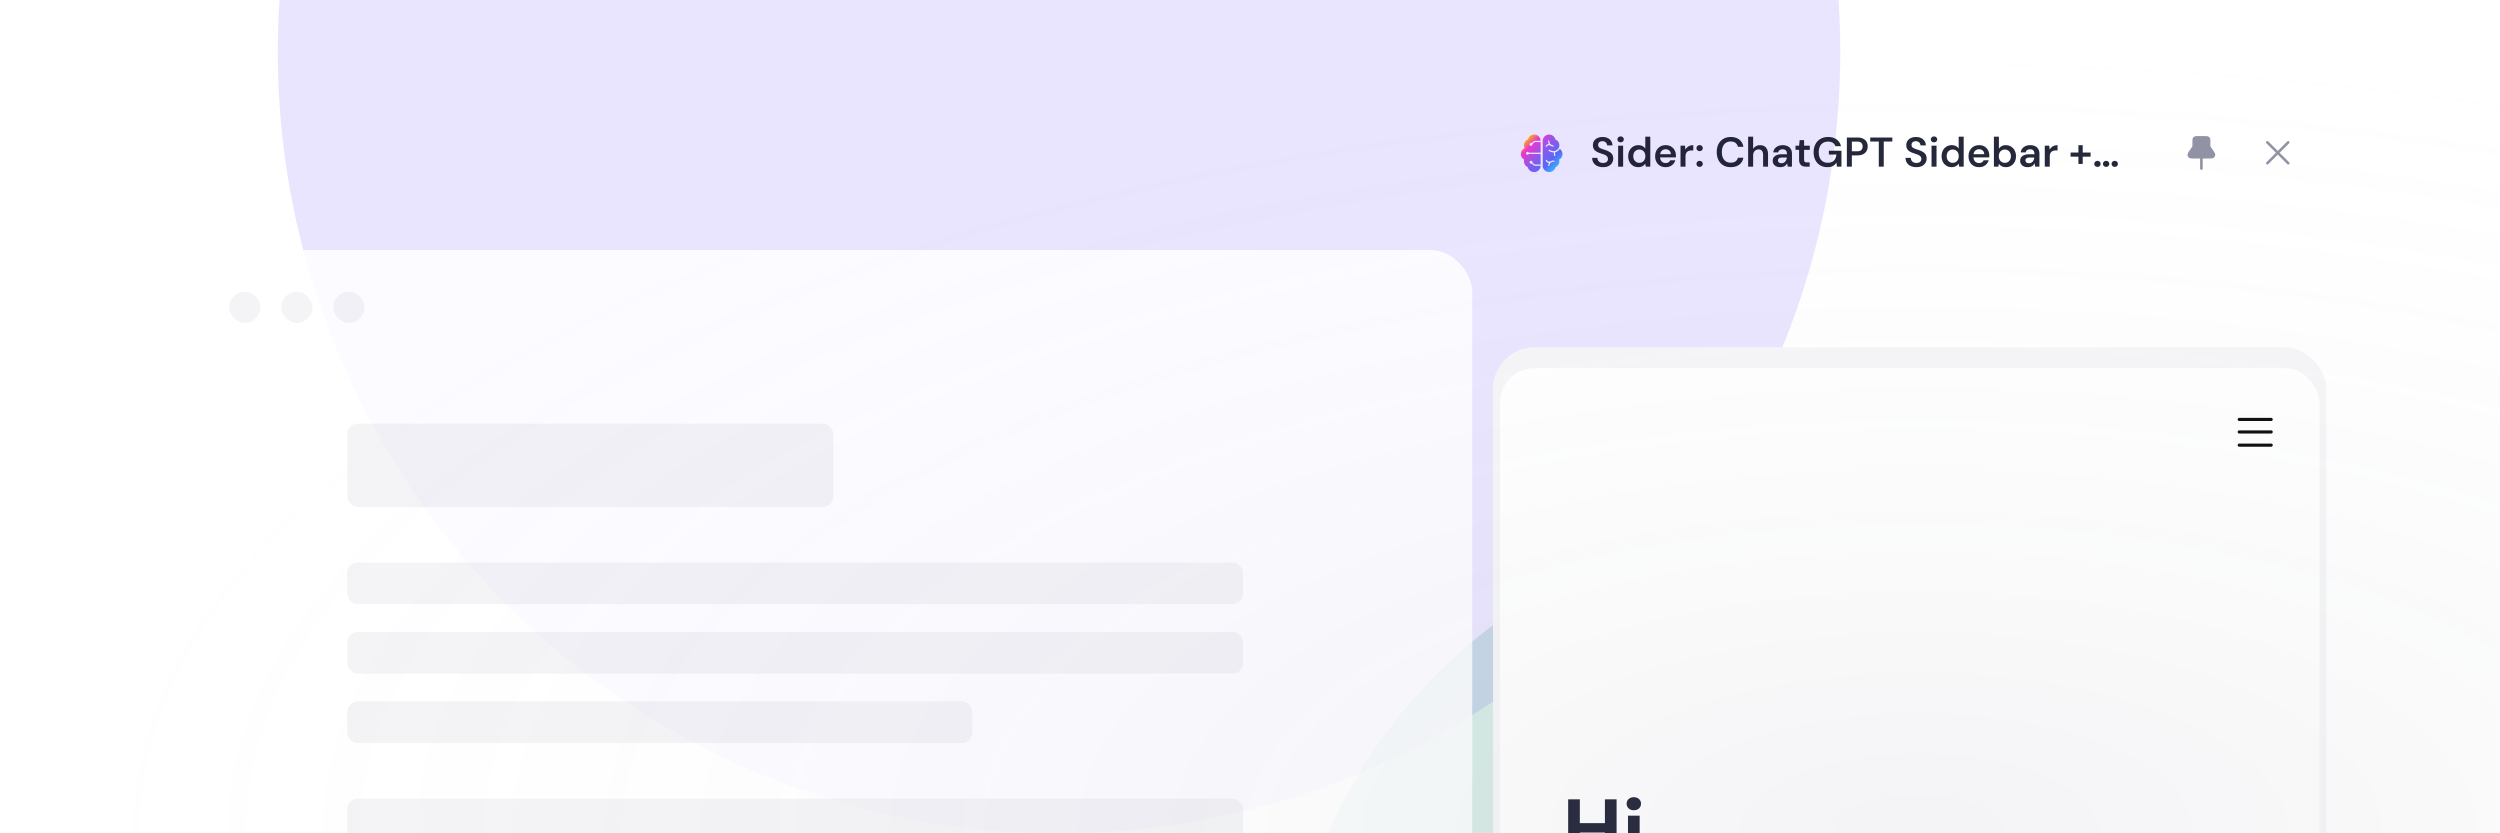 <svg width="720" height="240" viewBox="0 0 720 240" fill="none" xmlns="http://www.w3.org/2000/svg">
  <g clip-path="url(#clip0_23041_84697)">
    <path fill="#fff" d="M0 0h720v240H0z" />
    <g filter="url(#filter0_f_23041_84697)">
      <circle cx="305" cy="15" r="225" fill="#7A59FF" fill-opacity=".16" />
    </g>
    <g filter="url(#filter1_f_23041_84697)">
      <circle cx="520" cy="300" r="150" fill="#008862" fill-opacity=".16" />
    </g>
    <g filter="url(#filter2_di_23041_84697)" clip-path="url(#clip1_23041_84697)">
      <path fill-rule="evenodd" clip-rule="evenodd"
        d="M441.85 38.597c.949 0 1.732.71 1.85 1.63v3.59h-3.4a.42.42 0 100 .36h3.4v3.591a1.896 1.896 0 01-3.713.212 1.812 1.812 0 01-1.013-2.165 1.812 1.812 0 01-.974-1.579v-.059a1.8 1.8 0 011.115-1.665 1.748 1.748 0 01-.21-.737l-.001-.035a1.71 1.71 0 011.136-1.725 1.867 1.867 0 011.81-1.418zm1.85 1.8v.36h-1.676l-.677.558a.42.42 0 11-.228-.278l.727-.599a.178.178 0 01.114-.04h1.74zm-2.76 5.76a.42.42 0 01.407.523l.677.557h1.676v.36h-1.74a.178.178 0 01-.114-.04l-.727-.6a.42.42 0 11-.179-.8zm7.025-6.122a1.868 1.868 0 00-1.815-1.438c-.949 0-1.732.71-1.85 1.63v7.541a1.896 1.896 0 003.713.212 1.812 1.812 0 001.013-2.165 1.81 1.81 0 00.974-1.607 1.81 1.81 0 00-.805-1.507.187.187 0 01-.038.1c-.362.465-.77.758-1.22.878a1.257 1.257 0 00.003.874.18.18 0 11-.339.124 1.622 1.622 0 01-.059-.937c-.454.02-.945-.12-1.467-.418a.182.182 0 01-.067-.247.18.18 0 01.246-.068l.032.019c1.054.59 1.897.396 2.588-.495a1.751 1.751 0 00-.909-2.496zm-2.768 6.099a.181.181 0 01.331-.144l.005.01.007.016a.698.698 0 00.263.275c.186.106.428.125.747.019.262-.17.588-.251.974-.24a.18.18 0 01-.01.362c-.711-.021-1.13.317-1.299 1.055a.181.181 0 01-.217.136.181.181 0 01-.135-.217c.059-.258.148-.48.265-.664a1.05 1.05 0 01-.504-.137 1.007 1.007 0 01-.416-.447l-.002-.004-.009-.02zm.823-5.848a.18.18 0 00-.176.186c.007.324.077.603.207.834-.308.022-.608.184-.881.511a.182.182 0 00.022.255.18.18 0 00.254-.022c.223-.267.445-.38.663-.385a.668.668 0 01.366.1l.015.01.009.007a2.028 2.028 0 00.762.283.18.18 0 00.209-.147.18.18 0 00-.146-.21 1.667 1.667 0 01-.621-.225l-.016-.011-.019-.012c-.302-.212-.453-.54-.463-.997a.181.181 0 00-.185-.177z"
        fill="url(#paint0_linear_23041_84697)" />
    </g>
    <path
      d="M461.672 48.144c-.608 0-1.148-.108-1.62-.324a2.566 2.566 0 01-1.104-.924c-.264-.4-.4-.876-.408-1.428h1.524c0 .28.064.532.192.756.136.216.32.388.552.516.24.128.528.192.864.192.288 0 .536-.044.744-.132.216-.096.38-.228.492-.396.12-.176.18-.38.18-.612 0-.264-.064-.48-.192-.648a1.443 1.443 0 00-.504-.444 4.001 4.001 0 00-.744-.312c-.28-.096-.576-.196-.888-.3-.664-.224-1.164-.508-1.5-.852-.336-.352-.504-.82-.504-1.404 0-.488.116-.908.348-1.26.232-.352.556-.624.972-.816.424-.2.912-.3 1.464-.3.56 0 1.048.1 1.464.3.424.2.756.48.996.84.248.352.376.776.384 1.272h-1.536a1.206 1.206 0 00-.168-.576 1.16 1.16 0 00-.456-.444 1.311 1.311 0 00-.708-.18 1.421 1.421 0 00-.648.12c-.184.08-.332.2-.444.36a.998.998 0 00-.156.576c0 .224.048.412.144.564.104.144.252.268.444.372.192.096.416.188.672.276l.84.288a5.6 5.6 0 011.128.504c.344.192.616.444.816.756.2.312.3.716.3 1.212 0 .432-.112.836-.336 1.212-.224.368-.552.668-.984.9-.432.224-.972.336-1.62.336zm4.352-.144v-6.048h1.44V48h-1.44zm.72-7.008a.944.944 0 01-.66-.24.833.833 0 01-.252-.612.77.77 0 01.252-.6.944.944 0 01.66-.24c.264 0 .48.08.648.24a.754.754 0 01.264.6c0 .24-.088.444-.264.612a.901.901 0 01-.648.24zm5.072 7.152c-.56 0-1.06-.136-1.5-.408a2.815 2.815 0 01-1.032-1.128c-.24-.48-.36-1.024-.36-1.632 0-.608.124-1.148.372-1.62.248-.48.592-.856 1.032-1.128.448-.28.952-.42 1.512-.42.456 0 .852.088 1.188.264.344.168.616.408.816.72V39.36h1.44V48h-1.296l-.144-.876a3.044 3.044 0 01-.468.504 2.287 2.287 0 01-.66.372 2.56 2.56 0 01-.9.144zm.3-1.248c.344 0 .648-.08.912-.24.264-.168.468-.396.612-.684.144-.288.216-.62.216-.996s-.072-.708-.216-.996a1.607 1.607 0 00-.612-.672 1.725 1.725 0 00-.912-.24c-.328 0-.624.08-.888.24-.264.16-.472.384-.624.672-.144.288-.216.62-.216.996s.072.708.216.996c.152.288.36.516.624.684.264.16.56.24.888.24zm7.602 1.248c-.6 0-1.128-.128-1.584-.384a2.781 2.781 0 01-1.068-1.104c-.256-.472-.384-1.016-.384-1.632 0-.64.124-1.2.372-1.68.256-.48.612-.856 1.068-1.128.464-.272 1-.408 1.608-.408.592 0 1.108.132 1.548.396.44.264.78.62 1.02 1.068.24.44.36.936.36 1.488v.264c0 .096-.008.196-.024.3h-4.92V44.4h3.492c-.016-.44-.164-.784-.444-1.032-.28-.256-.628-.384-1.044-.384a1.67 1.67 0 00-.816.204 1.45 1.45 0 00-.588.612c-.144.264-.216.6-.216 1.008v.348c0 .376.068.7.204.972.144.272.336.48.576.624.248.136.524.204.828.204.336 0 .612-.072.828-.216.224-.144.388-.336.492-.576h1.464a2.817 2.817 0 01-.552 1.02 2.81 2.81 0 01-.948.708c-.376.168-.8.252-1.272.252zm4.27-.144v-6.048h1.284l.132 1.128c.144-.264.324-.488.54-.672.216-.192.468-.34.756-.444.296-.104.62-.156.972-.156v1.524h-.504c-.24 0-.468.032-.684.096a1.4 1.4 0 00-.564.288 1.282 1.282 0 00-.36.54c-.088.224-.132.508-.132.852V48h-1.44zm5.51.06c-.272 0-.492-.084-.66-.252a.82.82 0 01-.252-.6c0-.248.084-.456.252-.624.168-.168.388-.252.66-.252.264 0 .48.084.648.252a.847.847 0 01.252.624.82.82 0 01-.252.6.877.877 0 01-.648.252zm0-4.536c-.272 0-.492-.084-.66-.252a.82.82 0 01-.252-.6c0-.248.084-.456.252-.624.168-.168.388-.252.66-.252.264 0 .48.084.648.252a.847.847 0 01.252.624.82.82 0 01-.252.6.877.877 0 01-.648.252zm8.957 4.62c-.832 0-1.552-.18-2.16-.54a3.717 3.717 0 01-1.392-1.524c-.32-.656-.48-1.412-.48-2.268 0-.864.16-1.62.48-2.268a3.7 3.7 0 011.392-1.536c.608-.368 1.328-.552 2.16-.552 1 0 1.816.248 2.448.744.632.488 1.032 1.18 1.2 2.076h-1.584c-.112-.472-.34-.844-.684-1.116-.344-.272-.808-.408-1.392-.408-.528 0-.984.124-1.368.372-.376.24-.668.592-.876 1.056-.2.456-.3 1-.3 1.632 0 .632.1 1.176.3 1.632.208.448.5.796.876 1.044.384.24.84.36 1.368.36.584 0 1.048-.124 1.392-.372a1.82 1.82 0 00.684-1.056h1.584c-.16.848-.56 1.516-1.2 2.004-.632.48-1.448.72-2.448.72zm5.009-.144v-8.64h1.44v3.528c.2-.328.472-.588.816-.78.344-.2.732-.3 1.164-.3.496 0 .916.104 1.26.312.344.2.604.5.78.9.184.392.276.884.276 1.476V48h-1.428v-3.372c0-.52-.112-.916-.336-1.188-.216-.272-.548-.408-.996-.408-.288 0-.548.072-.78.216a1.437 1.437 0 00-.552.6c-.136.256-.204.572-.204.948V48h-1.44zm9.282.144c-.496 0-.908-.084-1.236-.252a1.713 1.713 0 01-.972-1.584c0-.384.096-.716.288-.996.2-.28.492-.496.876-.648.384-.16.856-.24 1.416-.24h1.524c0-.32-.044-.584-.132-.792a.935.935 0 00-.408-.48c-.184-.104-.42-.156-.708-.156-.328 0-.608.076-.84.228-.232.144-.376.368-.432.672h-1.416c.048-.432.192-.8.432-1.104.24-.312.556-.552.948-.72.4-.176.836-.264 1.308-.264.568 0 1.052.1 1.452.3.4.192.704.472.912.84.216.36.324.796.324 1.308V48h-1.224l-.144-.972a1.86 1.86 0 01-.312.444c-.12.136-.26.256-.42.36-.16.096-.344.172-.552.228-.2.056-.428.084-.684.084zm.324-1.14c.232 0 .436-.04.612-.12.184-.088.34-.208.468-.36.136-.16.24-.336.312-.528.072-.192.12-.396.144-.612v-.024h-1.332c-.28 0-.512.036-.696.108a.726.726 0 00-.396.288.82.82 0 00-.12.444c0 .168.04.312.12.432.08.12.196.212.348.276.152.064.332.096.54.096zm7.085.996c-.408 0-.764-.064-1.068-.192a1.448 1.448 0 01-.696-.636c-.168-.296-.252-.696-.252-1.2v-2.808h-1.032v-1.212h1.032l.168-1.596h1.272v1.596h1.644v1.212h-1.644v2.808c0 .304.064.516.192.636.136.112.36.168.672.168h.744V48h-1.032zm6.13.144c-.792 0-1.488-.18-2.088-.54a3.68 3.68 0 01-1.38-1.5c-.328-.648-.492-1.404-.492-2.268 0-.856.168-1.612.504-2.268a3.69 3.69 0 011.44-1.548c.632-.376 1.38-.564 2.244-.564.976 0 1.784.236 2.424.708.648.464 1.068 1.112 1.26 1.944h-1.62a1.685 1.685 0 00-.708-.972c-.352-.232-.808-.348-1.368-.348-.568 0-1.056.124-1.464.372-.4.24-.708.592-.924 1.056-.208.456-.312 1-.312 1.632 0 .632.104 1.176.312 1.632.216.456.52.804.912 1.044.392.232.852.348 1.38.348.784 0 1.376-.22 1.776-.66.4-.44.636-1.012.708-1.716h-2.172v-1.092h3.624V48h-1.32l-.12-1.152a3.38 3.38 0 01-.636.708c-.24.192-.524.34-.852.444-.32.096-.696.144-1.128.144zm5.61-.144v-8.4h3.024c.672 0 1.228.116 1.668.348.44.224.768.528.984.912.216.384.324.824.324 1.32 0 .464-.104.892-.312 1.284-.208.384-.532.696-.972.936-.44.232-1.004.348-1.692.348h-1.584V48h-1.44zm1.44-4.428h1.5c.568 0 .976-.124 1.224-.372.248-.256.372-.596.372-1.02 0-.44-.124-.784-.372-1.032s-.656-.372-1.224-.372h-1.5v2.796zM541.093 48v-7.236h-2.472V39.6h6.372v1.164h-2.472V48h-1.428zm10.837.144c-.608 0-1.148-.108-1.62-.324a2.566 2.566 0 01-1.104-.924c-.264-.4-.4-.876-.408-1.428h1.524c0 .28.064.532.192.756.136.216.32.388.552.516.24.128.528.192.864.192.288 0 .536-.044.744-.132.216-.096.38-.228.492-.396.12-.176.18-.38.18-.612 0-.264-.064-.48-.192-.648a1.443 1.443 0 00-.504-.444 4.001 4.001 0 00-.744-.312c-.28-.096-.576-.196-.888-.3-.664-.224-1.164-.508-1.5-.852-.336-.352-.504-.82-.504-1.404 0-.488.116-.908.348-1.26.232-.352.556-.624.972-.816.424-.2.912-.3 1.464-.3.56 0 1.048.1 1.464.3.424.2.756.48.996.84.248.352.376.776.384 1.272h-1.536a1.206 1.206 0 00-.168-.576 1.16 1.16 0 00-.456-.444 1.311 1.311 0 00-.708-.18 1.421 1.421 0 00-.648.12c-.184.08-.332.2-.444.36a.998.998 0 00-.156.576c0 .224.048.412.144.564.104.144.252.268.444.372.192.096.416.188.672.276l.84.288a5.6 5.6 0 011.128.504c.344.192.616.444.816.756.2.312.3.716.3 1.212 0 .432-.112.836-.336 1.212-.224.368-.552.668-.984.9-.432.224-.972.336-1.62.336zm4.352-.144v-6.048h1.44V48h-1.44zm.72-7.008a.944.944 0 01-.66-.24.833.833 0 01-.252-.612.77.77 0 01.252-.6.944.944 0 01.66-.24c.264 0 .48.08.648.24a.754.754 0 01.264.6c0 .24-.088.444-.264.612a.901.901 0 01-.648.24zm5.072 7.152c-.56 0-1.06-.136-1.5-.408a2.815 2.815 0 01-1.032-1.128c-.24-.48-.36-1.024-.36-1.632 0-.608.124-1.148.372-1.62.248-.48.592-.856 1.032-1.128.448-.28.952-.42 1.512-.42.456 0 .852.088 1.188.264.344.168.616.408.816.72V39.36h1.44V48h-1.296l-.144-.876a3.044 3.044 0 01-.468.504 2.287 2.287 0 01-.66.372 2.56 2.56 0 01-.9.144zm.3-1.248c.344 0 .648-.08.912-.24.264-.168.468-.396.612-.684.144-.288.216-.62.216-.996s-.072-.708-.216-.996a1.607 1.607 0 00-.612-.672 1.725 1.725 0 00-.912-.24c-.328 0-.624.08-.888.24-.264.16-.472.384-.624.672-.144.288-.216.62-.216.996s.072.708.216.996c.152.288.36.516.624.684.264.16.56.24.888.24zm7.602 1.248c-.6 0-1.128-.128-1.584-.384a2.781 2.781 0 01-1.068-1.104c-.256-.472-.384-1.016-.384-1.632 0-.64.124-1.2.372-1.68.256-.48.612-.856 1.068-1.128.464-.272 1-.408 1.608-.408.592 0 1.108.132 1.548.396.44.264.78.62 1.02 1.068.24.44.36.936.36 1.488v.264c0 .096-.008.196-.024.3h-4.92V44.4h3.492c-.016-.44-.164-.784-.444-1.032-.28-.256-.628-.384-1.044-.384a1.67 1.67 0 00-.816.204 1.45 1.45 0 00-.588.612c-.144.264-.216.6-.216 1.008v.348c0 .376.068.7.204.972.144.272.336.48.576.624.248.136.524.204.828.204.336 0 .612-.072.828-.216.224-.144.388-.336.492-.576h1.464a2.817 2.817 0 01-.552 1.02 2.81 2.81 0 01-.948.708c-.376.168-.8.252-1.272.252zm7.725 0c-.32 0-.608-.044-.864-.132a2.206 2.206 0 01-.672-.336 2.247 2.247 0 01-.48-.516l-.156.84h-1.284v-8.64h1.44v3.48c.192-.296.452-.54.78-.732.328-.2.736-.3 1.224-.3.568 0 1.068.14 1.5.42.44.272.784.648 1.032 1.128.256.472.384 1.016.384 1.632 0 .6-.124 1.14-.372 1.62-.248.48-.592.856-1.032 1.128-.432.272-.932.408-1.5.408zm-.3-1.248c.336 0 .636-.08.9-.24.264-.168.468-.392.612-.672a2.13 2.13 0 00.228-1.008c0-.376-.076-.708-.228-.996a1.607 1.607 0 00-.612-.672 1.702 1.702 0 00-.9-.24c-.344 0-.648.08-.912.24-.256.16-.46.384-.612.672-.144.288-.216.62-.216.996 0 .384.072.72.216 1.008.152.28.356.504.612.672.264.16.568.24.912.24zm6.618 1.248c-.496 0-.908-.084-1.236-.252a1.713 1.713 0 01-.972-1.584c0-.384.096-.716.288-.996.2-.28.492-.496.876-.648.384-.16.856-.24 1.416-.24h1.524c0-.32-.044-.584-.132-.792a.935.935 0 00-.408-.48c-.184-.104-.42-.156-.708-.156-.328 0-.608.076-.84.228-.232.144-.376.368-.432.672h-1.416c.048-.432.192-.8.432-1.104.24-.312.556-.552.948-.72.4-.176.836-.264 1.308-.264.568 0 1.052.1 1.452.3.4.192.704.472.912.84.216.36.324.796.324 1.308V48h-1.224l-.144-.972a1.86 1.86 0 01-.312.444c-.12.136-.26.256-.42.36-.16.096-.344.172-.552.228-.2.056-.428.084-.684.084zm.324-1.14c.232 0 .436-.04.612-.12.184-.088.34-.208.468-.36.136-.16.24-.336.312-.528.072-.192.12-.396.144-.612v-.024h-1.332c-.28 0-.512.036-.696.108a.726.726 0 00-.396.288.82.82 0 00-.12.444c0 .168.04.312.12.432.08.12.196.212.348.276.152.064.332.096.54.096zm4.551.996v-6.048h1.284l.132 1.128c.144-.264.324-.488.54-.672.216-.192.468-.34.756-.444.296-.104.62-.156.972-.156v1.524h-.504c-.24 0-.468.032-.684.096a1.4 1.4 0 00-.564.288 1.282 1.282 0 00-.36.54c-.088.224-.132.508-.132.852V48h-1.44zm9.691-.78v-5.4h1.236v5.4h-1.236zm-2.256-2.1v-1.2h5.76v1.2h-5.76zm10.24 2.94c-.272 0-.492-.084-.66-.252a.82.82 0 01-.252-.6c0-.248.084-.456.252-.624.168-.168.388-.252.66-.252.264 0 .48.084.648.252a.847.847 0 01.252.624.82.82 0 01-.252.6.877.877 0 01-.648.252zm2.484 0c-.272 0-.492-.084-.66-.252a.82.82 0 01-.252-.6c0-.248.084-.456.252-.624.168-.168.388-.252.66-.252.264 0 .48.084.648.252a.847.847 0 01.252.624.82.82 0 01-.252.6.877.877 0 01-.648.252zm-4.98 0c-.272 0-.492-.084-.66-.252a.82.82 0 01-.252-.6c0-.248.084-.456.252-.624.168-.168.388-.252.66-.252.264 0 .48.084.648.252a.847.847 0 01.252.624.82.82 0 01-.252.6.877.877 0 01-.648.252z"
      fill="#06081F" fill-opacity=".88" />
    <g filter="url(#filter3_b_23041_84697)">
      <path
        d="M636.583 41.964v-.998c0-.62 0-.93-.121-1.167a1.103 1.103 0 00-.484-.483c-.236-.12-.546-.12-1.166-.12h-1.624c-.62 0-.93 0-1.166.12a1.103 1.103 0 00-.484.483c-.121.237-.121.547-.121 1.167v.998c0 .068 0 .102-.006.135a.357.357 0 01-.026.084c-.013.03-.033.058-.071.114l-.399.584c-.615.898-.922 1.347-.903 1.72.017.326.176.627.435.824.297.227.841.227 1.93.227h1.248v2.89a.375.375 0 00.75 0v-2.89h1.248c1.089 0 1.633 0 1.93-.227.259-.197.418-.498.435-.823.019-.374-.288-.823-.903-1.721l-.399-.584a.678.678 0 01-.071-.114.357.357 0 01-.026-.084c-.006-.033-.006-.067-.006-.135z"
        fill="#0A0D33" fill-opacity=".45" />
    </g>
    <g filter="url(#filter4_b_23041_84697)">
      <path
        d="M653.265 40.735a.375.375 0 10-.53.53L655.47 44l-2.735 2.735a.374.374 0 10.53.53L656 44.53l2.735 2.735a.375.375 0 10.53-.53L656.53 44l2.735-2.735a.374.374 0 10-.53-.53L656 43.47l-2.735-2.735z"
        fill="#0A0D33" fill-opacity=".45" />
    </g>
    <g filter="url(#filter5_ddd_23041_84697)">
      <rect x="50" y="30" width="374" height="287" rx="12" fill="#fff" fill-opacity=".84" />
      <rect x="66" y="42" width="9" height="9" rx="4.5" fill="#72768B" fill-opacity=".08" />
      <rect x="81" y="42" width="9" height="9" rx="4.5" fill="#72768B" fill-opacity=".08" />
      <rect x="96" y="42" width="9" height="9" rx="4.5" fill="#72768B" fill-opacity=".08" />
      <rect x="100" y="80" width="140" height="24" rx="3" fill="#72768B" fill-opacity=".08" />
      <rect x="100" y="120" width="258" height="12" rx="3" fill="#72768B" fill-opacity=".08" />
      <rect x="100" y="140" width="258" height="12" rx="3" fill="#72768B" fill-opacity=".08" />
      <rect x="100" y="160" width="180" height="12" rx="3" fill="#72768B" fill-opacity=".08" />
      <rect x="100" y="188" width="258" height="12" rx="3" fill="#72768B" fill-opacity=".08" />
      <rect x="100" y="208" width="180" height="12" rx="3" fill="#72768B" fill-opacity=".08" />
      <g clip-path="url(#clip2_23041_84697)">
        <rect x="430" y="58" width="240" height="800" rx="12" fill="#F6F6F8" />
        <g filter="url(#filter6_d_23041_84697)">
          <rect x="432" y="60" width="236" height="796" rx="10" fill="#fff" />
          <g filter="url(#filter7_b_23041_84697)">
            <path
              d="M639 78.5c0-5.799 4.701-10.5 10.5-10.5S660 72.701 660 78.5 655.299 89 649.5 89 639 84.299 639 78.5z"
              fill="#fff" fill-opacity=".84" />
            <path
              d="M654.1 75.25a.45.45 0 000-.9h-9.2a.45.45 0 000 .9h9.2zm.45 3.15a.45.45 0 01-.45.45h-9.2a.45.45 0 110-.9h9.2a.45.45 0 01.45.45zm0 3.8a.45.45 0 01-.45.45h-9.2a.45.45 0 110-.9h9.2a.45.45 0 01.45.45z"
              fill="#000" fill-opacity=".96" />
          </g>
          <path
            d="M462.216 201v-16.8h3.36V201h-3.36zm-10.584 0v-16.8h3.36V201h-3.36zm2.928-7.224v-2.712h8.208v2.712h-8.208zM468.859 201v-12.096h3.36V201h-3.36zm1.68-13.656c-.608 0-1.104-.176-1.488-.528a1.791 1.791 0 01-.576-1.344c0-.544.192-.992.576-1.344.384-.352.88-.528 1.488-.528s1.104.176 1.488.528c.384.352.576.8.576 1.344 0 .528-.192.976-.576 1.344-.384.352-.88.528-1.488.528zm3.896 16.608l1.368-6.168h3.216l-2.4 6.168h-2.184zM456.156 219v-8.4h1.44v8.4h-1.44zm-5.304 0v-8.4h1.44v8.4h-1.44zm1.224-3.696v-1.176h4.356v1.176h-4.356zm9.997 3.84a3.098 3.098 0 01-1.56-.396 2.954 2.954 0 01-1.08-1.116c-.256-.48-.384-1.028-.384-1.644 0-.632.132-1.184.396-1.656.264-.48.624-.852 1.08-1.116a3.027 3.027 0 011.56-.408c.576 0 1.092.136 1.548.408.464.264.824.632 1.08 1.104.264.472.396 1.024.396 1.656 0 .632-.132 1.184-.396 1.656a2.926 2.926 0 01-1.092 1.116 3.033 3.033 0 01-1.548.396zm0-1.236c.288 0 .548-.072.78-.216.24-.144.432-.36.576-.648.144-.288.216-.644.216-1.068 0-.424-.072-.776-.216-1.056a1.453 1.453 0 00-1.344-.864c-.28 0-.54.072-.78.216-.24.144-.432.36-.576.648-.144.28-.216.632-.216 1.056 0 .424.072.78.216 1.068.144.288.332.504.564.648.24.144.5.216.78.216zm5.435 1.092l-1.776-6.048h1.428l1.236 4.968-.264-.012 1.38-4.956h1.608l1.392 4.956h-.264l1.236-4.956h1.428L473.136 219h-1.488l-1.476-5.124h.3L468.996 219h-1.488zm14.23.144a3.213 3.213 0 01-1.596-.396 2.926 2.926 0 01-1.092-1.116c-.256-.48-.384-1.024-.384-1.632 0-.632.128-1.184.384-1.656.264-.48.628-.856 1.092-1.128a3.162 3.162 0 011.608-.408c.752 0 1.384.2 1.896.6.512.392.84.932.984 1.62h-1.512a1.224 1.224 0 00-.504-.72 1.494 1.494 0 00-.888-.264c-.296 0-.568.076-.816.228a1.61 1.61 0 00-.576.66c-.136.288-.204.636-.204 1.044 0 .312.04.588.12.828.08.24.192.444.336.612.152.16.324.284.516.372.192.088.4.132.624.132.232 0 .44-.036.624-.108a1.24 1.24 0 00.48-.348c.136-.152.232-.332.288-.54h1.512c-.144.672-.472 1.212-.984 1.62-.512.4-1.148.6-1.908.6zm6.297 0c-.496 0-.908-.084-1.236-.252a1.713 1.713 0 01-.972-1.584c0-.384.096-.716.288-.996.2-.28.492-.496.876-.648.384-.16.856-.24 1.416-.24h1.524c0-.32-.044-.584-.132-.792a.935.935 0 00-.408-.48c-.184-.104-.42-.156-.708-.156-.328 0-.608.076-.84.228-.232.144-.376.368-.432.672h-1.416c.048-.432.192-.8.432-1.104.24-.312.556-.552.948-.72.4-.176.836-.264 1.308-.264.568 0 1.052.1 1.452.3.4.192.704.472.912.84.216.36.324.796.324 1.308V219h-1.224l-.144-.972a1.86 1.86 0 01-.312.444c-.12.136-.26.256-.42.36-.16.096-.344.172-.552.228-.2.056-.428.084-.684.084zm.324-1.14c.232 0 .436-.04.612-.12.184-.088.34-.208.468-.36.136-.16.24-.336.312-.528.072-.192.12-.396.144-.612v-.024h-1.332c-.28 0-.512.036-.696.108a.726.726 0 00-.396.288.82.82 0 00-.12.444c0 .168.04.312.12.432.08.12.196.212.348.276.152.064.332.096.54.096zm4.55.996v-6.048h1.272l.108 1.008c.184-.352.448-.632.792-.84.344-.208.752-.312 1.224-.312.488 0 .904.104 1.248.312.344.2.608.496.792.888.192.392.288.88.288 1.464V219h-1.44v-3.396c0-.504-.112-.892-.336-1.164-.224-.272-.556-.408-.996-.408-.288 0-.548.068-.78.204a1.465 1.465 0 00-.54.6c-.128.256-.192.568-.192.936V219h-1.44zm10.22 0v-8.4h1.44v8.4h-1.44zm8.027.144c-.496 0-.908-.084-1.236-.252a1.713 1.713 0 01-.972-1.584c0-.384.096-.716.288-.996.2-.28.492-.496.876-.648.384-.16.856-.24 1.416-.24h1.524c0-.32-.044-.584-.132-.792a.935.935 0 00-.408-.48c-.184-.104-.42-.156-.708-.156-.328 0-.608.076-.84.228-.232.144-.376.368-.432.672h-1.416c.048-.432.192-.8.432-1.104.24-.312.556-.552.948-.72.4-.176.836-.264 1.308-.264.568 0 1.052.1 1.452.3.4.192.704.472.912.84.216.36.324.796.324 1.308V219h-1.224l-.144-.972a1.86 1.86 0 01-.312.444c-.12.136-.26.256-.42.36-.16.096-.344.172-.552.228-.2.056-.428.084-.684.084zm.324-1.14c.232 0 .436-.04.612-.12.184-.088.34-.208.468-.36.136-.16.24-.336.312-.528.072-.192.12-.396.144-.612v-.024h-1.332c-.28 0-.512.036-.696.108a.726.726 0 00-.396.288.82.82 0 00-.12.444c0 .168.04.312.12.432.08.12.196.212.348.276.152.064.332.096.54.096zm6.963 1.14c-.536 0-1.004-.084-1.404-.252a2.37 2.37 0 01-.936-.72 2.167 2.167 0 01-.396-1.068h1.44c.04.168.112.324.216.468.104.136.244.244.42.324.184.08.4.12.648.12.24 0 .436-.032.588-.096a.784.784 0 00.336-.276.654.654 0 00.108-.36c0-.192-.052-.34-.156-.444a1.023 1.023 0 00-.456-.24 6.17 6.17 0 00-.696-.18 9.196 9.196 0 01-.84-.204 3.707 3.707 0 01-.72-.324 1.56 1.56 0 01-.504-.492c-.12-.2-.18-.444-.18-.732 0-.352.092-.668.276-.948.192-.28.464-.5.816-.66.36-.168.788-.252 1.284-.252.704 0 1.264.164 1.68.492.424.32.672.772.744 1.356h-1.368a.746.746 0 00-.336-.516c-.184-.128-.428-.192-.732-.192-.312 0-.552.06-.72.18a.528.528 0 00-.24.456c0 .12.048.232.144.336.104.096.252.18.444.252.192.064.428.128.708.192a8.75 8.75 0 011.188.312c.344.12.616.296.816.528.2.232.3.56.3.984.008.384-.092.724-.3 1.02a2 2 0 01-.852.696c-.368.16-.808.24-1.32.24zm6.281 0c-.536 0-1.004-.084-1.404-.252a2.37 2.37 0 01-.936-.72 2.167 2.167 0 01-.396-1.068h1.44c.04.168.112.324.216.468.104.136.244.244.42.324.184.08.4.12.648.12.24 0 .436-.032.588-.096a.784.784 0 00.336-.276.654.654 0 00.108-.36c0-.192-.052-.34-.156-.444a1.023 1.023 0 00-.456-.24 6.17 6.17 0 00-.696-.18 9.196 9.196 0 01-.84-.204 3.707 3.707 0 01-.72-.324 1.56 1.56 0 01-.504-.492c-.12-.2-.18-.444-.18-.732 0-.352.092-.668.276-.948.192-.28.464-.5.816-.66.36-.168.788-.252 1.284-.252.704 0 1.264.164 1.68.492.424.32.672.772.744 1.356h-1.368a.746.746 0 00-.336-.516c-.184-.128-.428-.192-.732-.192-.312 0-.552.06-.72.18a.528.528 0 00-.24.456c0 .12.048.232.144.336.104.096.252.18.444.252.192.064.428.128.708.192a8.75 8.75 0 011.188.312c.344.12.616.296.816.528.2.232.3.56.3.984.008.384-.092.724-.3 1.02a2 2 0 01-.852.696c-.368.16-.808.24-1.32.24zm3.929-.144v-6.048h1.44V219h-1.44zm.72-7.008a.944.944 0 01-.66-.24.833.833 0 01-.252-.612.77.77 0 01.252-.6.944.944 0 01.66-.24c.264 0 .48.08.648.24a.754.754 0 01.264.6c0 .24-.088.444-.264.612a.901.901 0 01-.648.24zm4.796 7.152c-.536 0-1.004-.084-1.404-.252a2.37 2.37 0 01-.936-.72 2.167 2.167 0 01-.396-1.068h1.44c.04.168.112.324.216.468.104.136.244.244.42.324.184.08.4.12.648.12.24 0 .436-.032.588-.096a.784.784 0 00.336-.276.654.654 0 00.108-.36c0-.192-.052-.34-.156-.444a1.023 1.023 0 00-.456-.24 6.17 6.17 0 00-.696-.18 9.196 9.196 0 01-.84-.204 3.707 3.707 0 01-.72-.324 1.56 1.56 0 01-.504-.492c-.12-.2-.18-.444-.18-.732 0-.352.092-.668.276-.948.192-.28.464-.5.816-.66.36-.168.788-.252 1.284-.252.704 0 1.264.164 1.68.492.424.32.672.772.744 1.356h-1.368a.746.746 0 00-.336-.516c-.184-.128-.428-.192-.732-.192-.312 0-.552.06-.72.18a.528.528 0 00-.24.456c0 .12.048.232.144.336.104.096.252.18.444.252.192.064.428.128.708.192a8.75 8.75 0 011.188.312c.344.12.616.296.816.528.2.232.3.56.3.984.008.384-.092.724-.3 1.02a2 2 0 01-.852.696c-.368.16-.808.24-1.32.24zm6.286-.144c-.408 0-.764-.064-1.068-.192a1.448 1.448 0 01-.696-.636c-.168-.296-.252-.696-.252-1.2v-2.808h-1.032v-1.212h1.032l.168-1.596h1.272v1.596h1.644v1.212h-1.644v2.808c0 .304.064.516.192.636.136.112.36.168.672.168h.744V219h-1.032zm6.085 2.64l1.476-3.312h-.36l-2.412-5.376h1.572l1.8 4.104 1.704-4.104h1.524l-3.78 8.688h-1.524zm8.639-2.496a3.098 3.098 0 01-1.56-.396 2.954 2.954 0 01-1.08-1.116c-.256-.48-.384-1.028-.384-1.644 0-.632.132-1.184.396-1.656.264-.48.624-.852 1.08-1.116a3.027 3.027 0 011.56-.408c.576 0 1.092.136 1.548.408.464.264.824.632 1.08 1.104.264.472.396 1.024.396 1.656 0 .632-.132 1.184-.396 1.656a2.926 2.926 0 01-1.092 1.116 3.033 3.033 0 01-1.548.396zm0-1.236c.288 0 .548-.072.78-.216.24-.144.432-.36.576-.648.144-.288.216-.644.216-1.068 0-.424-.072-.776-.216-1.056a1.453 1.453 0 00-1.344-.864c-.28 0-.54.072-.78.216-.24.144-.432.36-.576.648-.144.28-.216.632-.216 1.056 0 .424.072.78.216 1.068.144.288.332.504.564.648.24.144.5.216.78.216zm6.689 1.236c-.488 0-.908-.096-1.26-.288a1.954 1.954 0 01-.792-.888c-.184-.4-.276-.892-.276-1.476v-3.54h1.44v3.396c0 .52.108.916.324 1.188.224.264.56.396 1.008.396.288 0 .544-.068.768-.204.232-.136.412-.332.54-.588.136-.264.204-.584.204-.96v-3.228h1.44V219h-1.272l-.108-1.008a2.081 2.081 0 01-.804.84c-.344.208-.748.312-1.212.312zm10.556-.144c-.408 0-.764-.064-1.068-.192a1.448 1.448 0 01-.696-.636c-.168-.296-.252-.696-.252-1.2v-2.808h-1.032v-1.212h1.032l.168-1.596h1.272v1.596h1.644v1.212h-1.644v2.808c0 .304.064.516.192.636.136.112.36.168.672.168h.744V219h-1.032zm5.091.144a3.098 3.098 0 01-1.56-.396 2.954 2.954 0 01-1.08-1.116c-.256-.48-.384-1.028-.384-1.644 0-.632.132-1.184.396-1.656.264-.48.624-.852 1.08-1.116a3.027 3.027 0 011.56-.408c.576 0 1.092.136 1.548.408.464.264.824.632 1.08 1.104.264.472.396 1.024.396 1.656 0 .632-.132 1.184-.396 1.656a2.926 2.926 0 01-1.092 1.116 3.033 3.033 0 01-1.548.396zm0-1.236c.288 0 .548-.072.78-.216.24-.144.432-.36.576-.648.144-.288.216-.644.216-1.068 0-.424-.072-.776-.216-1.056a1.453 1.453 0 00-1.344-.864c-.28 0-.54.072-.78.216-.24.144-.432.36-.576.648-.144.28-.216.632-.216 1.056 0 .424.072.78.216 1.068.144.288.332.504.564.648.24.144.5.216.78.216zm7.133 1.236c-.56 0-1.06-.136-1.5-.408a2.815 2.815 0 01-1.032-1.128c-.24-.48-.36-1.024-.36-1.632 0-.608.124-1.148.372-1.62.248-.48.592-.856 1.032-1.128.448-.28.952-.42 1.512-.42.456 0 .852.088 1.188.264.344.168.616.408.816.72v-3.432h1.44V219h-1.296l-.144-.876a3.044 3.044 0 01-.468.504 2.287 2.287 0 01-.66.372 2.56 2.56 0 01-.9.144zm.3-1.248c.344 0 .648-.08.912-.24.264-.168.468-.396.612-.684.144-.288.216-.62.216-.996s-.072-.708-.216-.996a1.607 1.607 0 00-.612-.672 1.725 1.725 0 00-.912-.24c-.328 0-.624.08-.888.24-.264.16-.472.384-.624.672-.144.288-.216.62-.216.996s.072.708.216.996c.152.288.36.516.624.684.264.16.56.24.888.24zm6.786 1.248c-.496 0-.908-.084-1.236-.252a1.713 1.713 0 01-.972-1.584c0-.384.096-.716.288-.996.2-.28.492-.496.876-.648.384-.16.856-.24 1.416-.24h1.524c0-.32-.044-.584-.132-.792a.935.935 0 00-.408-.48c-.184-.104-.42-.156-.708-.156-.328 0-.608.076-.84.228-.232.144-.376.368-.432.672h-1.416c.048-.432.192-.8.432-1.104.24-.312.556-.552.948-.72.4-.176.836-.264 1.308-.264.568 0 1.052.1 1.452.3.4.192.704.472.912.84.216.36.324.796.324 1.308V219h-1.224l-.144-.972a1.86 1.86 0 01-.312.444c-.12.136-.26.256-.42.36-.16.096-.344.172-.552.228-.2.056-.428.084-.684.084zm.324-1.14c.232 0 .436-.04.612-.12.184-.088.34-.208.468-.36.136-.16.24-.336.312-.528.072-.192.12-.396.144-.612v-.024h-1.332c-.28 0-.512.036-.696.108a.726.726 0 00-.396.288.82.82 0 00-.12.444c0 .168.04.312.12.432.08.12.196.212.348.276.152.064.332.096.54.096zm5.083 3.636l1.476-3.312h-.36l-2.412-5.376h1.572l1.8 4.104 1.704-4.104h1.524l-3.78 8.688h-1.524zm7.307-5.268l-.048-1.92h.516c.312 0 .604-.016.876-.048.28-.04.524-.112.732-.216.208-.112.372-.264.492-.456.12-.2.18-.456.18-.768 0-.28-.056-.516-.168-.708a1.122 1.122 0 00-.48-.444c-.2-.104-.44-.156-.72-.156-.28 0-.524.052-.732.156a1.122 1.122 0 00-.48.444c-.112.192-.168.42-.168.684h-1.368c0-.48.112-.908.336-1.284.224-.376.544-.668.96-.876.416-.216.904-.324 1.464-.324.536 0 1.012.1 1.428.3.416.2.74.488.972.864.232.368.348.816.348 1.344 0 .56-.12 1.02-.36 1.38-.24.36-.576.628-1.008.804-.424.176-.912.264-1.464.264l-.036.96h-1.272zm.636 2.688a.918.918 0 01-.66-.252.82.82 0 01-.252-.6c0-.248.084-.456.252-.624a.918.918 0 01.66-.252c.272 0 .492.084.66.252a.847.847 0 01.252.624.82.82 0 01-.252.6c-.168.168-.388.252-.66.252z"
            fill="#06081F" fill-opacity=".88" />
        </g>
      </g>
    </g>
    <path fill="url(#paint1_radial_23041_84697)" d="M0 0h720v240H0z" />
  </g>
  <defs>
    <filter id="filter0_f_23041_84697" x="-370" y="-660" width="1350" height="1350"
      filterUnits="userSpaceOnUse" color-interpolation-filters="sRGB">
      <feFlood flood-opacity="0" result="BackgroundImageFix" />
      <feBlend in="SourceGraphic" in2="BackgroundImageFix" result="shape" />
      <feGaussianBlur stdDeviation="225" result="effect1_foregroundBlur_23041_84697" />
    </filter>
    <filter id="filter1_f_23041_84697" x="-30" y="-250" width="1100" height="1100"
      filterUnits="userSpaceOnUse" color-interpolation-filters="sRGB">
      <feFlood flood-opacity="0" result="BackgroundImageFix" />
      <feBlend in="SourceGraphic" in2="BackgroundImageFix" result="shape" />
      <feGaussianBlur stdDeviation="200" result="effect1_foregroundBlur_23041_84697" />
    </filter>
    <filter id="filter2_di_23041_84697" x="437.922" y="38.597" width="12.156" height="10.956"
      filterUnits="userSpaceOnUse" color-interpolation-filters="sRGB">
      <feFlood flood-opacity="0" result="BackgroundImageFix" />
      <feColorMatrix in="SourceAlpha" values="0 0 0 0 0 0 0 0 0 0 0 0 0 0 0 0 0 0 127 0"
        result="hardAlpha" />
      <feOffset dy=".078" />
      <feGaussianBlur stdDeviation=".039" />
      <feComposite in2="hardAlpha" operator="out" />
      <feColorMatrix values="0 0 0 0 0 0 0 0 0 0 0 0 0 0 0 0 0 0 0.2 0" />
      <feBlend in2="BackgroundImageFix" result="effect1_dropShadow_23041_84697" />
      <feBlend in="SourceGraphic" in2="effect1_dropShadow_23041_84697" result="shape" />
      <feColorMatrix in="SourceAlpha" values="0 0 0 0 0 0 0 0 0 0 0 0 0 0 0 0 0 0 127 0"
        result="hardAlpha" />
      <feOffset dy=".078" />
      <feGaussianBlur stdDeviation=".039" />
      <feComposite in2="hardAlpha" operator="arithmetic" k2="-1" k3="1" />
      <feColorMatrix values="0 0 0 0 0 0 0 0 0 0 0 0 0 0 0 0 0 0 0.25 0" />
      <feBlend in2="shape" result="effect2_innerShadow_23041_84697" />
    </filter>
    <filter id="filter3_b_23041_84697" x="596" y="6" width="76" height="76"
      filterUnits="userSpaceOnUse" color-interpolation-filters="sRGB">
      <feFlood flood-opacity="0" result="BackgroundImageFix" />
      <feGaussianBlur in="BackgroundImageFix" stdDeviation="15" />
      <feComposite in2="SourceAlpha" operator="in" result="effect1_backgroundBlur_23041_84697" />
      <feBlend in="SourceGraphic" in2="effect1_backgroundBlur_23041_84697" result="shape" />
    </filter>
    <filter id="filter4_b_23041_84697" x="618" y="6" width="76" height="76"
      filterUnits="userSpaceOnUse" color-interpolation-filters="sRGB">
      <feFlood flood-opacity="0" result="BackgroundImageFix" />
      <feGaussianBlur in="BackgroundImageFix" stdDeviation="15" />
      <feComposite in2="SourceAlpha" operator="in" result="effect1_backgroundBlur_23041_84697" />
      <feBlend in="SourceGraphic" in2="effect1_backgroundBlur_23041_84697" result="shape" />
    </filter>
    <filter id="filter5_ddd_23041_84697" x="-46" y="-42" width="812" height="1020"
      filterUnits="userSpaceOnUse" color-interpolation-filters="sRGB">
      <feFlood flood-opacity="0" result="BackgroundImageFix" />
      <feColorMatrix in="SourceAlpha" values="0 0 0 0 0 0 0 0 0 0 0 0 0 0 0 0 0 0 127 0"
        result="hardAlpha" />
      <feOffset dy="24" />
      <feGaussianBlur stdDeviation="48" />
      <feColorMatrix values="0 0 0 0 0.447 0 0 0 0 0.463 0 0 0 0 0.545 0 0 0 0.08 0" />
      <feBlend in2="BackgroundImageFix" result="effect1_dropShadow_23041_84697" />
      <feColorMatrix in="SourceAlpha" values="0 0 0 0 0 0 0 0 0 0 0 0 0 0 0 0 0 0 127 0"
        result="hardAlpha" />
      <feOffset dy="12" />
      <feGaussianBlur stdDeviation="24" />
      <feColorMatrix values="0 0 0 0 0.447 0 0 0 0 0.463 0 0 0 0 0.545 0 0 0 0.08 0" />
      <feBlend in2="effect1_dropShadow_23041_84697" result="effect2_dropShadow_23041_84697" />
      <feColorMatrix in="SourceAlpha" values="0 0 0 0 0 0 0 0 0 0 0 0 0 0 0 0 0 0 127 0"
        result="hardAlpha" />
      <feOffset dy="6" />
      <feGaussianBlur stdDeviation="12" />
      <feColorMatrix values="0 0 0 0 0.447 0 0 0 0 0.463 0 0 0 0 0.545 0 0 0 0.08 0" />
      <feBlend in2="effect2_dropShadow_23041_84697" result="effect3_dropShadow_23041_84697" />
      <feBlend in="SourceGraphic" in2="effect3_dropShadow_23041_84697" result="shape" />
    </filter>
    <filter id="filter6_d_23041_84697" x="428" y="60" width="244" height="804"
      filterUnits="userSpaceOnUse" color-interpolation-filters="sRGB">
      <feFlood flood-opacity="0" result="BackgroundImageFix" />
      <feColorMatrix in="SourceAlpha" values="0 0 0 0 0 0 0 0 0 0 0 0 0 0 0 0 0 0 127 0"
        result="hardAlpha" />
      <feOffset dy="4" />
      <feGaussianBlur stdDeviation="2" />
      <feComposite in2="hardAlpha" operator="out" />
      <feColorMatrix values="0 0 0 0 0.447 0 0 0 0 0.463 0 0 0 0 0.545 0 0 0 0.06 0" />
      <feBlend in2="BackgroundImageFix" result="effect1_dropShadow_23041_84697" />
      <feBlend in="SourceGraphic" in2="effect1_dropShadow_23041_84697" result="shape" />
    </filter>
    <filter id="filter7_b_23041_84697" x="609" y="38" width="81" height="81"
      filterUnits="userSpaceOnUse" color-interpolation-filters="sRGB">
      <feFlood flood-opacity="0" result="BackgroundImageFix" />
      <feGaussianBlur in="BackgroundImageFix" stdDeviation="15" />
      <feComposite in2="SourceAlpha" operator="in" result="effect1_backgroundBlur_23041_84697" />
      <feBlend in="SourceGraphic" in2="effect1_backgroundBlur_23041_84697" result="shape" />
    </filter>
    <clipPath id="clip0_23041_84697">
      <path fill="#fff" d="M0 0h720v240H0z" />
    </clipPath>
    <clipPath id="clip1_23041_84697">
      <rect x="438" y="38" width="12" height="12" rx="4.297" fill="#fff" />
    </clipPath>
    <clipPath id="clip2_23041_84697">
      <rect x="430" y="58" width="240" height="800" rx="12" fill="#fff" />
    </clipPath>
    <radialGradient id="paint1_radial_23041_84697" cx="0" cy="0" r="1"
      gradientUnits="userSpaceOnUse" gradientTransform="matrix(-551.5 0 0 -240 551.5 240)">
      <stop stop-color="#72768B" stop-opacity=".08" />
      <stop offset="1" stop-color="#fff" stop-opacity="0" />
    </radialGradient>
    <linearGradient id="paint0_linear_23041_84697" x1="448.211" y1="49.106" x2="439.172" y2="40.303"
      gradientUnits="userSpaceOnUse">
      <stop stop-color="#32C5FF" />
      <stop offset=".25" stop-color="#5666F5" />
      <stop offset=".524" stop-color="#8A57EA" />
      <stop offset=".821" stop-color="#EB35CE" />
      <stop offset="1" stop-color="#F7B500" />
    </linearGradient>
  </defs>
</svg>
